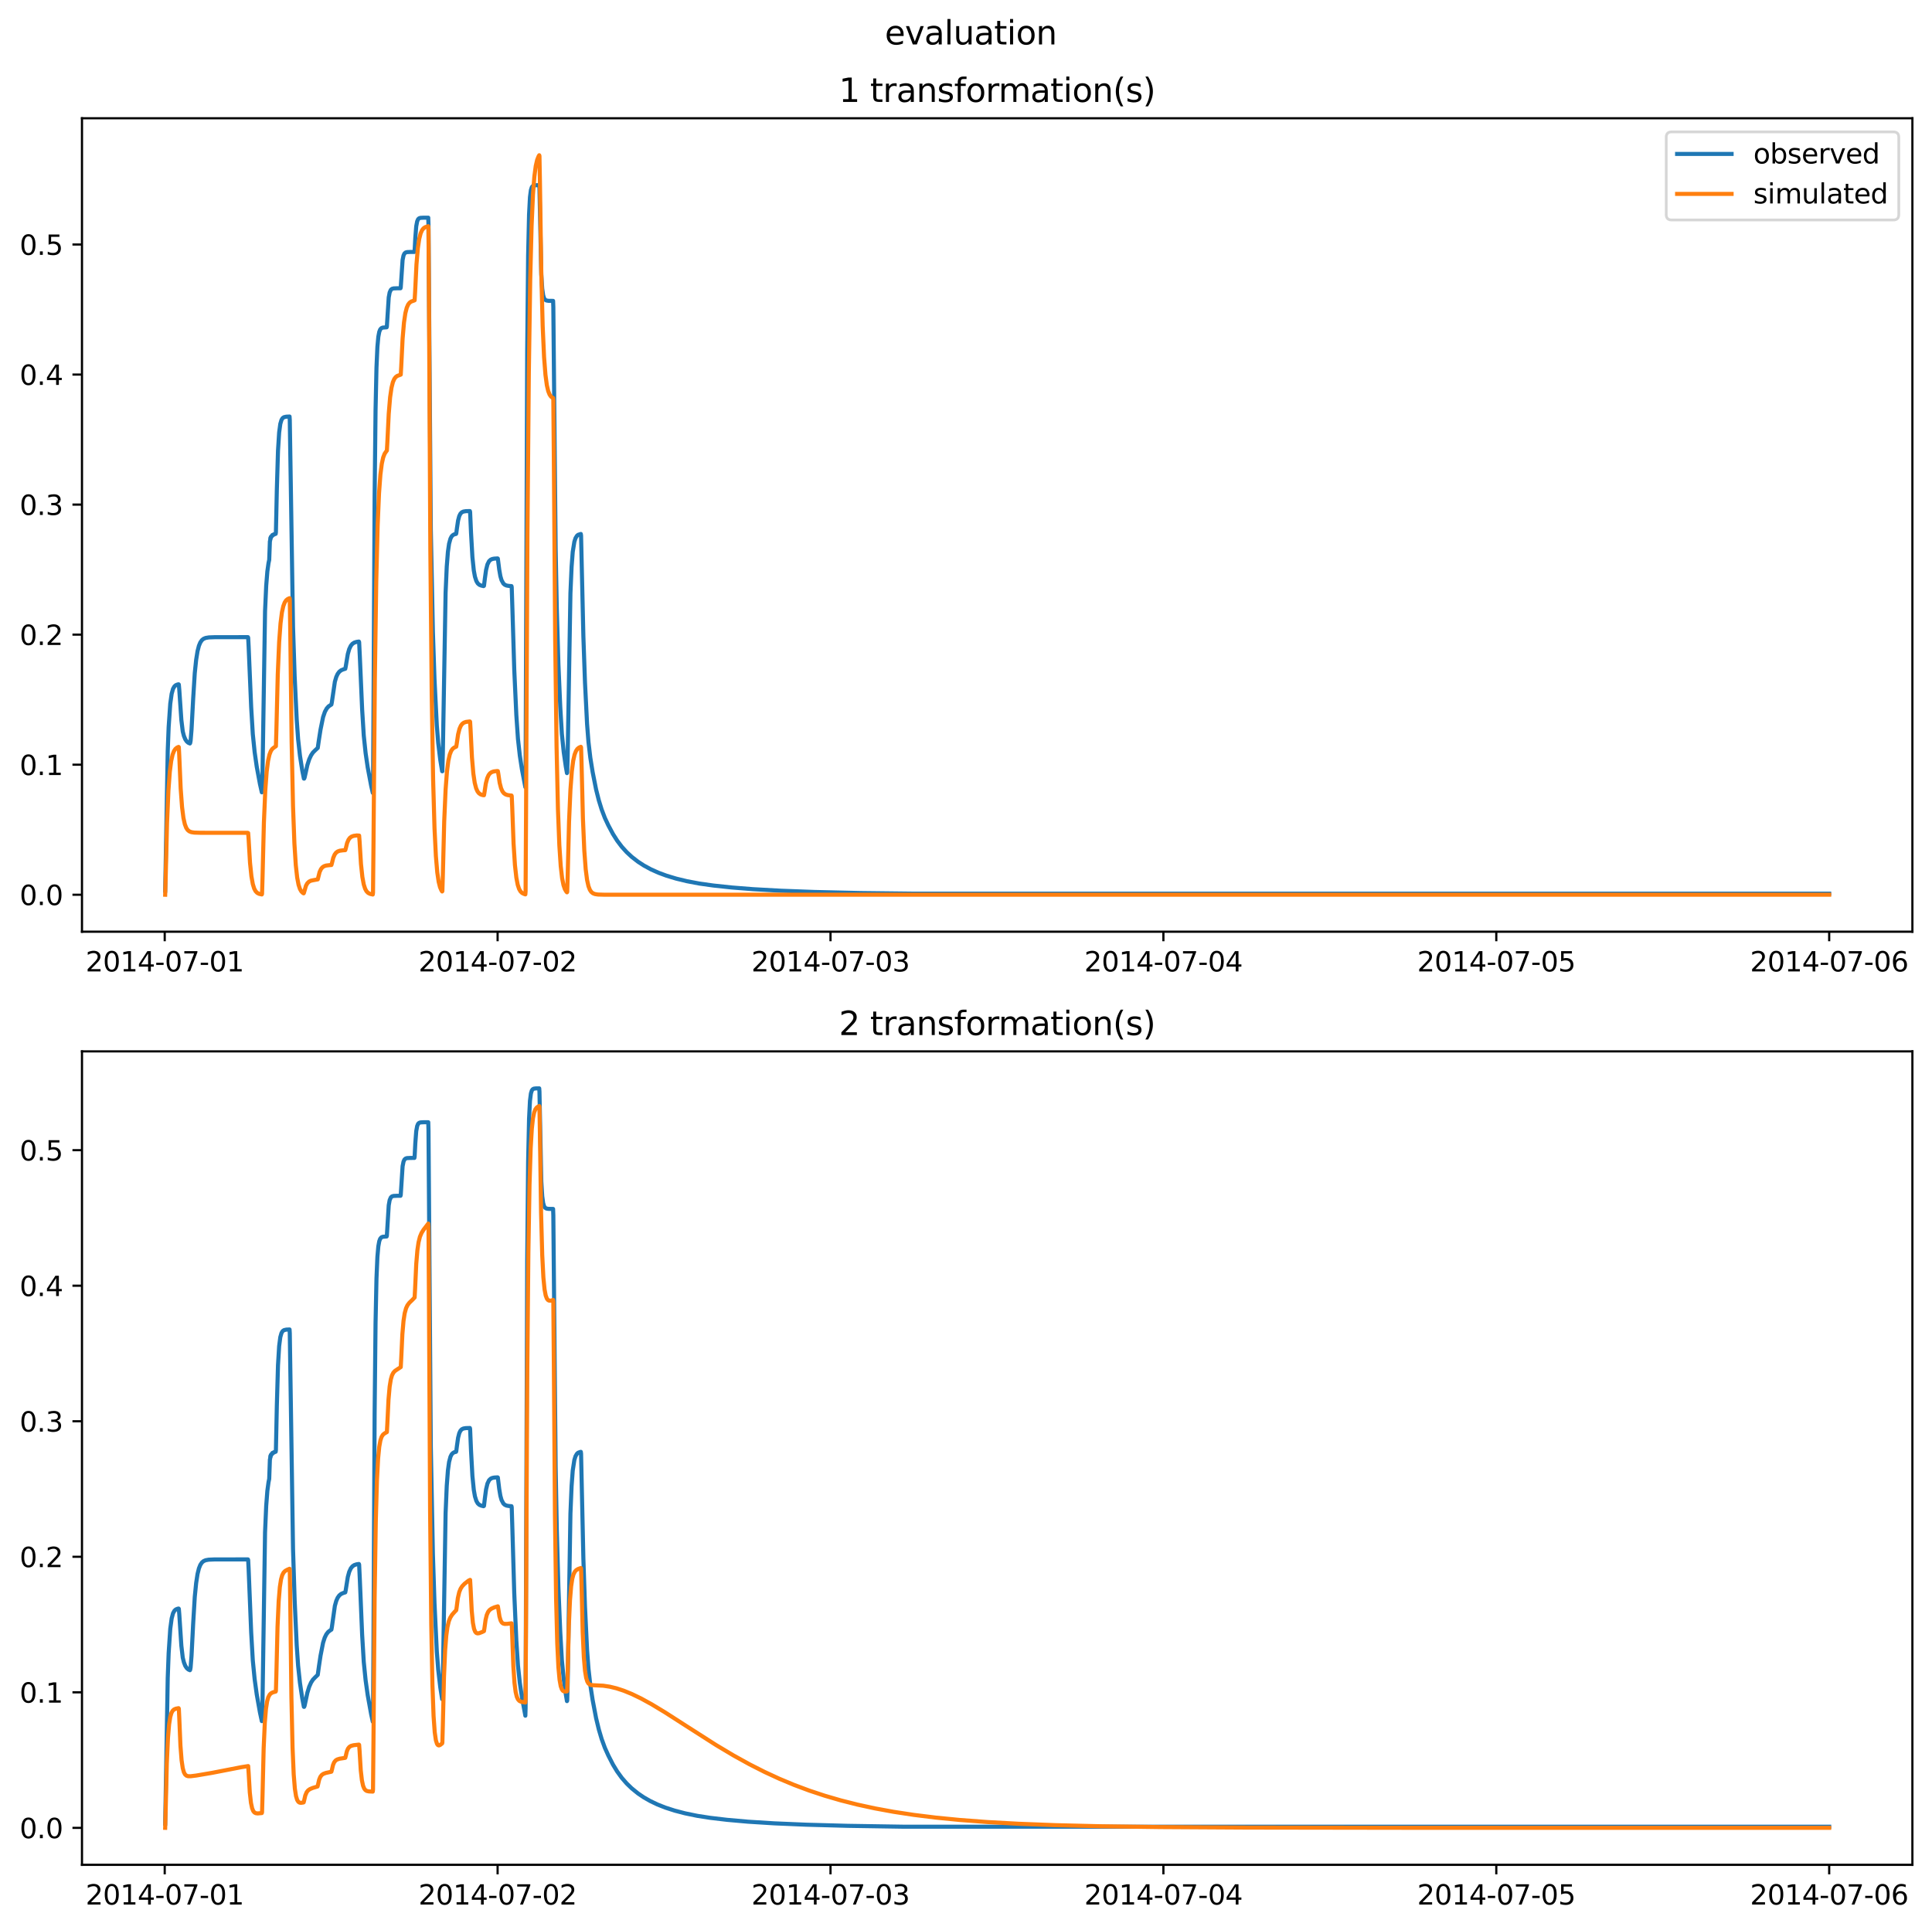 <?xml version="1.0" encoding="utf-8" standalone="no"?>
<!DOCTYPE svg PUBLIC "-//W3C//DTD SVG 1.1//EN"
  "http://www.w3.org/Graphics/SVG/1.1/DTD/svg11.dtd">
<svg xmlns:xlink="http://www.w3.org/1999/xlink" width="709.427pt" height="708.798pt" viewBox="0 0 709.427 708.798" xmlns="http://www.w3.org/2000/svg" version="1.1">
 <defs>
  <style type="text/css">*{stroke-linejoin: round; stroke-linecap: butt}</style>
 </defs>
 <g id="figure_1">
  <g id="patch_1">
   <path d="M 0 708.798 
L 709.427 708.798 
L 709.427 0 
L 0 0 
z
" style="fill: #ffffff"/>
  </g>
  <g id="axes_1">
   <g id="patch_2">
    <path d="M 30.103 342.2 
L 702.227 342.2 
L 702.227 43.44 
L 30.103 43.44 
z
" style="fill: #ffffff"/>
   </g>
   <g id="matplotlib.axis_1">
    <g id="xtick_1">
     <g id="line2d_1">
      <defs>
       <path id="m96ba776823" d="M 0 0 
L 0 3.5 
" style="stroke: #000000; stroke-width: 0.8"/>
      </defs>
      <g>
       <use xlink:href="#m96ba776823" x="60.484" y="342.2" style="stroke: #000000; stroke-width: 0.8"/>
      </g>
     </g>
     <g id="text_1">
      <!-- 2014-07-01 -->
      <g transform="translate(31.427 356.798) scale(0.1 -0.1)">
       <defs>
        <path id="DejaVuSans-32" d="M 1228 531 
L 3431 531 
L 3431 0 
L 469 0 
L 469 531 
Q 828 903 1448 1529 
Q 2069 2156 2228 2338 
Q 2531 2678 2651 2914 
Q 2772 3150 2772 3378 
Q 2772 3750 2511 3984 
Q 2250 4219 1831 4219 
Q 1534 4219 1204 4116 
Q 875 4013 500 3803 
L 500 4441 
Q 881 4594 1212 4672 
Q 1544 4750 1819 4750 
Q 2544 4750 2975 4387 
Q 3406 4025 3406 3419 
Q 3406 3131 3298 2873 
Q 3191 2616 2906 2266 
Q 2828 2175 2409 1742 
Q 1991 1309 1228 531 
z
" transform="scale(0.016)"/>
        <path id="DejaVuSans-30" d="M 2034 4250 
Q 1547 4250 1301 3770 
Q 1056 3291 1056 2328 
Q 1056 1369 1301 889 
Q 1547 409 2034 409 
Q 2525 409 2770 889 
Q 3016 1369 3016 2328 
Q 3016 3291 2770 3770 
Q 2525 4250 2034 4250 
z
M 2034 4750 
Q 2819 4750 3233 4129 
Q 3647 3509 3647 2328 
Q 3647 1150 3233 529 
Q 2819 -91 2034 -91 
Q 1250 -91 836 529 
Q 422 1150 422 2328 
Q 422 3509 836 4129 
Q 1250 4750 2034 4750 
z
" transform="scale(0.016)"/>
        <path id="DejaVuSans-31" d="M 794 531 
L 1825 531 
L 1825 4091 
L 703 3866 
L 703 4441 
L 1819 4666 
L 2450 4666 
L 2450 531 
L 3481 531 
L 3481 0 
L 794 0 
L 794 531 
z
" transform="scale(0.016)"/>
        <path id="DejaVuSans-34" d="M 2419 4116 
L 825 1625 
L 2419 1625 
L 2419 4116 
z
M 2253 4666 
L 3047 4666 
L 3047 1625 
L 3713 1625 
L 3713 1100 
L 3047 1100 
L 3047 0 
L 2419 0 
L 2419 1100 
L 313 1100 
L 313 1709 
L 2253 4666 
z
" transform="scale(0.016)"/>
        <path id="DejaVuSans-2d" d="M 313 2009 
L 1997 2009 
L 1997 1497 
L 313 1497 
L 313 2009 
z
" transform="scale(0.016)"/>
        <path id="DejaVuSans-37" d="M 525 4666 
L 3525 4666 
L 3525 4397 
L 1831 0 
L 1172 0 
L 2766 4134 
L 525 4134 
L 525 4666 
z
" transform="scale(0.016)"/>
       </defs>
       <use xlink:href="#DejaVuSans-32"/>
       <use xlink:href="#DejaVuSans-30" x="63.623"/>
       <use xlink:href="#DejaVuSans-31" x="127.246"/>
       <use xlink:href="#DejaVuSans-34" x="190.869"/>
       <use xlink:href="#DejaVuSans-2d" x="254.492"/>
       <use xlink:href="#DejaVuSans-30" x="290.576"/>
       <use xlink:href="#DejaVuSans-37" x="354.199"/>
       <use xlink:href="#DejaVuSans-2d" x="417.822"/>
       <use xlink:href="#DejaVuSans-30" x="453.906"/>
       <use xlink:href="#DejaVuSans-31" x="517.529"/>
      </g>
     </g>
    </g>
    <g id="xtick_2">
     <g id="line2d_2">
      <g>
       <use xlink:href="#m96ba776823" x="182.723" y="342.2" style="stroke: #000000; stroke-width: 0.8"/>
      </g>
     </g>
     <g id="text_2">
      <!-- 2014-07-02 -->
      <g transform="translate(153.665 356.798) scale(0.1 -0.1)">
       <use xlink:href="#DejaVuSans-32"/>
       <use xlink:href="#DejaVuSans-30" x="63.623"/>
       <use xlink:href="#DejaVuSans-31" x="127.246"/>
       <use xlink:href="#DejaVuSans-34" x="190.869"/>
       <use xlink:href="#DejaVuSans-2d" x="254.492"/>
       <use xlink:href="#DejaVuSans-30" x="290.576"/>
       <use xlink:href="#DejaVuSans-37" x="354.199"/>
       <use xlink:href="#DejaVuSans-2d" x="417.822"/>
       <use xlink:href="#DejaVuSans-30" x="453.906"/>
       <use xlink:href="#DejaVuSans-32" x="517.529"/>
      </g>
     </g>
    </g>
    <g id="xtick_3">
     <g id="line2d_3">
      <g>
       <use xlink:href="#m96ba776823" x="304.961" y="342.2" style="stroke: #000000; stroke-width: 0.8"/>
      </g>
     </g>
     <g id="text_3">
      <!-- 2014-07-03 -->
      <g transform="translate(275.903 356.798) scale(0.1 -0.1)">
       <defs>
        <path id="DejaVuSans-33" d="M 2597 2516 
Q 3050 2419 3304 2112 
Q 3559 1806 3559 1356 
Q 3559 666 3084 287 
Q 2609 -91 1734 -91 
Q 1441 -91 1130 -33 
Q 819 25 488 141 
L 488 750 
Q 750 597 1062 519 
Q 1375 441 1716 441 
Q 2309 441 2620 675 
Q 2931 909 2931 1356 
Q 2931 1769 2642 2001 
Q 2353 2234 1838 2234 
L 1294 2234 
L 1294 2753 
L 1863 2753 
Q 2328 2753 2575 2939 
Q 2822 3125 2822 3475 
Q 2822 3834 2567 4026 
Q 2313 4219 1838 4219 
Q 1578 4219 1281 4162 
Q 984 4106 628 3988 
L 628 4550 
Q 988 4650 1302 4700 
Q 1616 4750 1894 4750 
Q 2613 4750 3031 4423 
Q 3450 4097 3450 3541 
Q 3450 3153 3228 2886 
Q 3006 2619 2597 2516 
z
" transform="scale(0.016)"/>
       </defs>
       <use xlink:href="#DejaVuSans-32"/>
       <use xlink:href="#DejaVuSans-30" x="63.623"/>
       <use xlink:href="#DejaVuSans-31" x="127.246"/>
       <use xlink:href="#DejaVuSans-34" x="190.869"/>
       <use xlink:href="#DejaVuSans-2d" x="254.492"/>
       <use xlink:href="#DejaVuSans-30" x="290.576"/>
       <use xlink:href="#DejaVuSans-37" x="354.199"/>
       <use xlink:href="#DejaVuSans-2d" x="417.822"/>
       <use xlink:href="#DejaVuSans-30" x="453.906"/>
       <use xlink:href="#DejaVuSans-33" x="517.529"/>
      </g>
     </g>
    </g>
    <g id="xtick_4">
     <g id="line2d_4">
      <g>
       <use xlink:href="#m96ba776823" x="427.199" y="342.2" style="stroke: #000000; stroke-width: 0.8"/>
      </g>
     </g>
     <g id="text_4">
      <!-- 2014-07-04 -->
      <g transform="translate(398.141 356.798) scale(0.1 -0.1)">
       <use xlink:href="#DejaVuSans-32"/>
       <use xlink:href="#DejaVuSans-30" x="63.623"/>
       <use xlink:href="#DejaVuSans-31" x="127.246"/>
       <use xlink:href="#DejaVuSans-34" x="190.869"/>
       <use xlink:href="#DejaVuSans-2d" x="254.492"/>
       <use xlink:href="#DejaVuSans-30" x="290.576"/>
       <use xlink:href="#DejaVuSans-37" x="354.199"/>
       <use xlink:href="#DejaVuSans-2d" x="417.822"/>
       <use xlink:href="#DejaVuSans-30" x="453.906"/>
       <use xlink:href="#DejaVuSans-34" x="517.529"/>
      </g>
     </g>
    </g>
    <g id="xtick_5">
     <g id="line2d_5">
      <g>
       <use xlink:href="#m96ba776823" x="549.437" y="342.2" style="stroke: #000000; stroke-width: 0.8"/>
      </g>
     </g>
     <g id="text_5">
      <!-- 2014-07-05 -->
      <g transform="translate(520.38 356.798) scale(0.1 -0.1)">
       <defs>
        <path id="DejaVuSans-35" d="M 691 4666 
L 3169 4666 
L 3169 4134 
L 1269 4134 
L 1269 2991 
Q 1406 3038 1543 3061 
Q 1681 3084 1819 3084 
Q 2600 3084 3056 2656 
Q 3513 2228 3513 1497 
Q 3513 744 3044 326 
Q 2575 -91 1722 -91 
Q 1428 -91 1123 -41 
Q 819 9 494 109 
L 494 744 
Q 775 591 1075 516 
Q 1375 441 1709 441 
Q 2250 441 2565 725 
Q 2881 1009 2881 1497 
Q 2881 1984 2565 2268 
Q 2250 2553 1709 2553 
Q 1456 2553 1204 2497 
Q 953 2441 691 2322 
L 691 4666 
z
" transform="scale(0.016)"/>
       </defs>
       <use xlink:href="#DejaVuSans-32"/>
       <use xlink:href="#DejaVuSans-30" x="63.623"/>
       <use xlink:href="#DejaVuSans-31" x="127.246"/>
       <use xlink:href="#DejaVuSans-34" x="190.869"/>
       <use xlink:href="#DejaVuSans-2d" x="254.492"/>
       <use xlink:href="#DejaVuSans-30" x="290.576"/>
       <use xlink:href="#DejaVuSans-37" x="354.199"/>
       <use xlink:href="#DejaVuSans-2d" x="417.822"/>
       <use xlink:href="#DejaVuSans-30" x="453.906"/>
       <use xlink:href="#DejaVuSans-35" x="517.529"/>
      </g>
     </g>
    </g>
    <g id="xtick_6">
     <g id="line2d_6">
      <g>
       <use xlink:href="#m96ba776823" x="671.676" y="342.2" style="stroke: #000000; stroke-width: 0.8"/>
      </g>
     </g>
     <g id="text_6">
      <!-- 2014-07-06 -->
      <g transform="translate(642.618 356.798) scale(0.1 -0.1)">
       <defs>
        <path id="DejaVuSans-36" d="M 2113 2584 
Q 1688 2584 1439 2293 
Q 1191 2003 1191 1497 
Q 1191 994 1439 701 
Q 1688 409 2113 409 
Q 2538 409 2786 701 
Q 3034 994 3034 1497 
Q 3034 2003 2786 2293 
Q 2538 2584 2113 2584 
z
M 3366 4563 
L 3366 3988 
Q 3128 4100 2886 4159 
Q 2644 4219 2406 4219 
Q 1781 4219 1451 3797 
Q 1122 3375 1075 2522 
Q 1259 2794 1537 2939 
Q 1816 3084 2150 3084 
Q 2853 3084 3261 2657 
Q 3669 2231 3669 1497 
Q 3669 778 3244 343 
Q 2819 -91 2113 -91 
Q 1303 -91 875 529 
Q 447 1150 447 2328 
Q 447 3434 972 4092 
Q 1497 4750 2381 4750 
Q 2619 4750 2861 4703 
Q 3103 4656 3366 4563 
z
" transform="scale(0.016)"/>
       </defs>
       <use xlink:href="#DejaVuSans-32"/>
       <use xlink:href="#DejaVuSans-30" x="63.623"/>
       <use xlink:href="#DejaVuSans-31" x="127.246"/>
       <use xlink:href="#DejaVuSans-34" x="190.869"/>
       <use xlink:href="#DejaVuSans-2d" x="254.492"/>
       <use xlink:href="#DejaVuSans-30" x="290.576"/>
       <use xlink:href="#DejaVuSans-37" x="354.199"/>
       <use xlink:href="#DejaVuSans-2d" x="417.822"/>
       <use xlink:href="#DejaVuSans-30" x="453.906"/>
       <use xlink:href="#DejaVuSans-36" x="517.529"/>
      </g>
     </g>
    </g>
   </g>
   <g id="matplotlib.axis_2">
    <g id="ytick_1">
     <g id="line2d_7">
      <defs>
       <path id="m85ba652728" d="M 0 0 
L -3.5 0 
" style="stroke: #000000; stroke-width: 0.8"/>
      </defs>
      <g>
       <use xlink:href="#m85ba652728" x="30.103" y="328.62" style="stroke: #000000; stroke-width: 0.8"/>
      </g>
     </g>
     <g id="text_7">
      <!-- 0.0 -->
      <g transform="translate(7.2 332.419) scale(0.1 -0.1)">
       <defs>
        <path id="DejaVuSans-2e" d="M 684 794 
L 1344 794 
L 1344 0 
L 684 0 
L 684 794 
z
" transform="scale(0.016)"/>
       </defs>
       <use xlink:href="#DejaVuSans-30"/>
       <use xlink:href="#DejaVuSans-2e" x="63.623"/>
       <use xlink:href="#DejaVuSans-30" x="95.41"/>
      </g>
     </g>
    </g>
    <g id="ytick_2">
     <g id="line2d_8">
      <g>
       <use xlink:href="#m85ba652728" x="30.103" y="280.856" style="stroke: #000000; stroke-width: 0.8"/>
      </g>
     </g>
     <g id="text_8">
      <!-- 0.1 -->
      <g transform="translate(7.2 284.656) scale(0.1 -0.1)">
       <use xlink:href="#DejaVuSans-30"/>
       <use xlink:href="#DejaVuSans-2e" x="63.623"/>
       <use xlink:href="#DejaVuSans-31" x="95.41"/>
      </g>
     </g>
    </g>
    <g id="ytick_3">
     <g id="line2d_9">
      <g>
       <use xlink:href="#m85ba652728" x="30.103" y="233.093" style="stroke: #000000; stroke-width: 0.8"/>
      </g>
     </g>
     <g id="text_9">
      <!-- 0.2 -->
      <g transform="translate(7.2 236.892) scale(0.1 -0.1)">
       <use xlink:href="#DejaVuSans-30"/>
       <use xlink:href="#DejaVuSans-2e" x="63.623"/>
       <use xlink:href="#DejaVuSans-32" x="95.41"/>
      </g>
     </g>
    </g>
    <g id="ytick_4">
     <g id="line2d_10">
      <g>
       <use xlink:href="#m85ba652728" x="30.103" y="185.329" style="stroke: #000000; stroke-width: 0.8"/>
      </g>
     </g>
     <g id="text_10">
      <!-- 0.3 -->
      <g transform="translate(7.2 189.129) scale(0.1 -0.1)">
       <use xlink:href="#DejaVuSans-30"/>
       <use xlink:href="#DejaVuSans-2e" x="63.623"/>
       <use xlink:href="#DejaVuSans-33" x="95.41"/>
      </g>
     </g>
    </g>
    <g id="ytick_5">
     <g id="line2d_11">
      <g>
       <use xlink:href="#m85ba652728" x="30.103" y="137.566" style="stroke: #000000; stroke-width: 0.8"/>
      </g>
     </g>
     <g id="text_11">
      <!-- 0.4 -->
      <g transform="translate(7.2 141.365) scale(0.1 -0.1)">
       <use xlink:href="#DejaVuSans-30"/>
       <use xlink:href="#DejaVuSans-2e" x="63.623"/>
       <use xlink:href="#DejaVuSans-34" x="95.41"/>
      </g>
     </g>
    </g>
    <g id="ytick_6">
     <g id="line2d_12">
      <g>
       <use xlink:href="#m85ba652728" x="30.103" y="89.802" style="stroke: #000000; stroke-width: 0.8"/>
      </g>
     </g>
     <g id="text_12">
      <!-- 0.5 -->
      <g transform="translate(7.2 93.601) scale(0.1 -0.1)">
       <use xlink:href="#DejaVuSans-30"/>
       <use xlink:href="#DejaVuSans-2e" x="63.623"/>
       <use xlink:href="#DejaVuSans-35" x="95.41"/>
      </g>
     </g>
    </g>
   </g>
   <g id="line2d_13">
    <path d="M 60.654 327.128 
L 61.079 303.969 
L 61.588 275.83 
L 61.928 267.06 
L 62.522 258.461 
L 63.031 254.829 
L 63.54 253.001 
L 64.05 252.109 
L 64.559 251.663 
L 65.153 251.42 
L 65.578 251.334 
L 65.663 251.425 
L 65.832 253.316 
L 66.596 264.446 
L 67.106 268.644 
L 67.53 270.292 
L 68.039 271.536 
L 68.549 272.291 
L 69.143 272.802 
L 69.737 273.066 
L 69.822 272.953 
L 69.992 272.082 
L 70.331 267.977 
L 70.926 256.703 
L 71.52 247.217 
L 72.029 242.323 
L 72.538 239.153 
L 73.048 237.173 
L 73.557 235.957 
L 74.151 235.106 
L 74.746 234.628 
L 75.51 234.308 
L 76.698 234.108 
L 78.905 234.027 
L 91.044 234.017 
L 91.129 234.245 
L 91.299 237.522 
L 92.232 259.729 
L 92.827 269.616 
L 93.506 276.234 
L 94.27 281.569 
L 95.458 287.975 
L 96.137 291.008 
L 96.222 290.966 
L 96.392 284.187 
L 97.326 224.462 
L 97.75 215.114 
L 98.175 209.852 
L 98.599 206.815 
L 98.854 205.633 
L 99.108 198.735 
L 99.193 198.592 
L 99.278 197.597 
L 99.363 197.916 
L 99.448 197.188 
L 99.533 197.416 
L 99.703 196.907 
L 99.787 196.991 
L 99.872 196.709 
L 99.957 196.836 
L 100.042 196.486 
L 100.127 196.655 
L 100.297 196.383 
L 100.551 196.38 
L 100.636 196.207 
L 100.721 196.287 
L 100.891 196.191 
L 101.231 196.076 
L 101.315 195.461 
L 101.655 179.84 
L 102.079 165.602 
L 102.504 158.846 
L 102.928 155.699 
L 103.353 154.258 
L 103.777 153.57 
L 104.286 153.222 
L 105.135 153.04 
L 106.324 152.986 
L 106.409 154.317 
L 107.597 230.255 
L 108.191 248.372 
L 108.955 264.291 
L 109.465 271.463 
L 110.144 277.548 
L 110.993 283.013 
L 111.587 285.965 
L 111.672 285.984 
L 111.841 285.626 
L 112.266 283.742 
L 112.86 281.026 
L 113.539 278.893 
L 114.218 277.428 
L 114.897 276.41 
L 115.661 275.638 
L 116.68 274.694 
L 117.105 271.745 
L 117.699 267.95 
L 118.632 263.392 
L 119.312 261.405 
L 119.991 260.181 
L 120.67 259.429 
L 121.434 258.929 
L 121.688 258.76 
L 121.858 257.902 
L 122.962 250.399 
L 123.471 248.648 
L 123.98 247.539 
L 124.575 246.731 
L 125.254 246.193 
L 126.018 245.866 
L 126.782 245.637 
L 126.951 244.825 
L 127.715 240.217 
L 128.225 238.411 
L 128.819 237.171 
L 129.413 236.462 
L 130.092 236.019 
L 130.941 235.751 
L 131.79 235.633 
L 131.875 235.853 
L 132.13 241.095 
L 132.978 260.57 
L 133.573 270.136 
L 134.252 276.61 
L 135.016 281.834 
L 136.289 288.588 
L 136.883 291.206 
L 136.968 289.993 
L 137.138 264.459 
L 137.562 182.419 
L 137.902 150.63 
L 138.242 135.021 
L 138.581 127.437 
L 138.921 123.697 
L 139.26 121.9 
L 139.6 121.024 
L 140.024 120.537 
L 140.534 120.322 
L 141.977 120.216 
L 142.061 119.867 
L 142.741 109.234 
L 143.08 107.417 
L 143.505 106.459 
L 143.929 106.093 
L 144.523 105.927 
L 145.966 105.871 
L 147.07 105.869 
L 147.155 105.539 
L 147.834 95.472 
L 148.173 93.834 
L 148.513 93.108 
L 148.937 92.743 
L 149.447 92.595 
L 150.635 92.537 
L 152.163 92.534 
L 152.248 92.115 
L 152.503 87.347 
L 152.842 83.096 
L 153.182 81.316 
L 153.521 80.525 
L 153.861 80.199 
L 154.37 80.019 
L 155.474 79.957 
L 157.256 79.953 
L 157.341 82.762 
L 158.19 194.247 
L 158.954 231.947 
L 159.548 249.498 
L 160.397 266.475 
L 160.907 272.811 
L 161.671 279.102 
L 162.35 283.258 
L 162.435 283.277 
L 162.604 276.812 
L 163.623 217.691 
L 164.047 208.094 
L 164.472 202.708 
L 164.896 199.703 
L 165.406 197.848 
L 165.83 197.026 
L 166.254 196.577 
L 166.764 196.267 
L 167.443 196.112 
L 167.528 195.988 
L 167.782 194.057 
L 168.207 191.168 
L 168.631 189.561 
L 169.056 188.694 
L 169.565 188.165 
L 170.159 187.889 
L 171.093 187.741 
L 172.536 187.709 
L 172.621 188.006 
L 172.961 195.703 
L 173.47 204.652 
L 173.979 209.52 
L 174.404 211.815 
L 174.913 213.394 
L 175.422 214.263 
L 176.017 214.78 
L 176.696 215.064 
L 177.545 215.27 
L 177.714 215.165 
L 178.054 212.406 
L 178.478 209.362 
L 178.988 207.307 
L 179.582 206.121 
L 180.176 205.571 
L 180.77 205.312 
L 181.449 205.176 
L 182.723 205.1 
L 182.808 205.169 
L 183.317 209.207 
L 183.741 211.622 
L 184.166 213.092 
L 184.845 214.33 
L 185.1 214.538 
L 185.354 214.778 
L 185.609 214.871 
L 185.864 215.014 
L 186.288 215.108 
L 186.882 215.203 
L 187.816 215.27 
L 187.901 215.67 
L 188.155 223.595 
L 188.835 245.957 
L 189.599 262.634 
L 190.193 271.367 
L 190.872 277.472 
L 191.636 282.47 
L 192.909 289.098 
L 192.994 286.384 
L 193.164 240.474 
L 193.588 129.083 
L 193.928 93.835 
L 194.267 78.834 
L 194.607 72.394 
L 194.947 69.82 
L 195.286 68.757 
L 195.626 68.322 
L 196.05 68.115 
L 196.899 68.027 
L 198.002 68.017 
L 198.087 69.172 
L 198.766 100.867 
L 199.106 106.056 
L 199.446 108.445 
L 199.785 109.547 
L 200.125 110.053 
L 200.634 110.364 
L 201.398 110.484 
L 203.096 110.509 
L 203.181 112.789 
L 204.029 201.307 
L 204.454 223.529 
L 205.048 243.994 
L 205.727 259.643 
L 206.321 269.565 
L 207.001 276.223 
L 207.765 281.557 
L 208.189 283.955 
L 208.274 283.796 
L 208.444 277.519 
L 209.462 217.88 
L 209.887 208.183 
L 210.311 202.686 
L 210.905 198.965 
L 211.33 197.648 
L 211.839 196.819 
L 212.264 196.442 
L 213.282 196.115 
L 213.367 196.739 
L 213.622 208.037 
L 214.216 233.799 
L 214.81 250.717 
L 215.574 265.946 
L 216.084 272.496 
L 216.763 278.279 
L 217.612 283.557 
L 218.885 289.968 
L 219.903 294.009 
L 220.922 297.303 
L 222.111 300.424 
L 223.384 303.138 
L 225.082 306.32 
L 226.61 308.734 
L 228.307 310.984 
L 230.09 312.958 
L 231.958 314.694 
L 234.249 316.476 
L 236.457 317.91 
L 239.003 319.292 
L 241.804 320.547 
L 244.776 321.644 
L 248.341 322.715 
L 252.246 323.655 
L 256.83 324.521 
L 261.923 325.237 
L 268.629 325.955 
L 276.524 326.581 
L 286.625 327.143 
L 299.019 327.604 
L 316.166 327.999 
L 334.757 328.214 
L 521.509 328.214 
L 617.008 328.215 
L 653.595 328.215 
L 671.676 328.214 
L 671.676 328.214 
" clip-path="url(#p5687fb7b29)" style="fill: none; stroke: #1f77b4; stroke-width: 1.5; stroke-linecap: square"/>
   </g>
   <g id="line2d_14">
    <path d="M 60.654 328.62 
L 60.824 322.918 
L 61.333 302.277 
L 61.843 290.37 
L 62.352 283.483 
L 62.861 279.5 
L 63.371 277.196 
L 63.88 275.863 
L 64.389 275.093 
L 64.983 274.594 
L 65.578 274.324 
L 65.663 274.43 
L 65.832 277.676 
L 66.342 289.584 
L 66.851 296.453 
L 67.36 300.426 
L 67.87 302.724 
L 68.379 304.053 
L 68.888 304.822 
L 69.483 305.32 
L 70.247 305.632 
L 71.35 305.802 
L 73.642 305.87 
L 90.959 305.878 
L 91.129 305.966 
L 91.299 308.317 
L 91.808 316.89 
L 92.317 321.835 
L 92.827 324.696 
L 93.336 326.35 
L 93.845 327.307 
L 94.439 327.927 
L 95.119 328.286 
L 96.137 328.519 
L 96.222 328.302 
L 96.392 322.678 
L 96.901 302.139 
L 97.411 290.29 
L 97.92 283.437 
L 98.429 279.473 
L 98.939 277.18 
L 99.448 275.854 
L 99.957 275.088 
L 100.551 274.591 
L 101.315 274.064 
L 101.485 268.382 
L 101.994 247.721 
L 102.504 235.802 
L 103.013 228.908 
L 103.522 224.921 
L 104.032 222.615 
L 104.541 221.281 
L 105.05 220.509 
L 105.645 220.01 
L 106.324 219.7 
L 106.409 220.128 
L 106.578 231.369 
L 107.088 272.433 
L 107.597 296.122 
L 108.106 309.824 
L 108.616 317.749 
L 109.125 322.332 
L 109.634 324.983 
L 110.144 326.517 
L 110.653 327.403 
L 111.247 327.978 
L 111.502 328.11 
L 111.587 327.974 
L 112.351 325.311 
L 112.86 324.405 
L 113.454 323.818 
L 114.133 323.478 
L 115.067 323.277 
L 116.68 322.982 
L 117.359 320.283 
L 117.868 319.195 
L 118.378 318.566 
L 118.972 318.159 
L 119.736 317.903 
L 121.009 317.754 
L 121.688 317.706 
L 121.858 317.138 
L 122.368 315.072 
L 122.877 313.88 
L 123.386 313.19 
L 123.98 312.744 
L 124.744 312.464 
L 125.933 312.306 
L 126.782 312.248 
L 126.951 311.679 
L 127.461 309.613 
L 127.97 308.421 
L 128.479 307.732 
L 129.074 307.285 
L 129.838 307.006 
L 131.026 306.847 
L 131.875 306.897 
L 132.045 309.149 
L 132.554 317.371 
L 133.063 322.114 
L 133.573 324.857 
L 134.082 326.443 
L 134.591 327.361 
L 135.186 327.955 
L 135.865 328.3 
L 136.883 328.544 
L 136.968 327.876 
L 137.138 310.969 
L 137.647 249.278 
L 138.157 213.688 
L 138.666 193.104 
L 139.175 181.198 
L 139.685 174.312 
L 140.194 170.33 
L 140.703 168.026 
L 141.213 166.694 
L 141.722 165.923 
L 142.061 165.492 
L 142.231 162.549 
L 142.741 152.004 
L 143.25 145.92 
L 143.759 142.401 
L 144.269 140.366 
L 144.778 139.189 
L 145.287 138.508 
L 145.881 138.067 
L 146.645 137.791 
L 147.155 137.592 
L 147.325 134.75 
L 147.834 124.419 
L 148.343 118.458 
L 148.852 115.011 
L 149.362 113.017 
L 149.871 111.864 
L 150.38 111.197 
L 150.975 110.765 
L 151.739 110.494 
L 152.248 110.297 
L 152.418 107.456 
L 152.927 97.125 
L 153.436 91.165 
L 153.946 87.718 
L 154.455 85.724 
L 154.964 84.571 
L 155.474 83.904 
L 156.068 83.473 
L 156.832 83.202 
L 157.256 83.078 
L 157.341 84.082 
L 157.511 109.447 
L 158.02 201.991 
L 158.53 255.381 
L 159.039 286.26 
L 159.548 304.12 
L 160.058 314.45 
L 160.567 320.424 
L 161.076 323.88 
L 161.586 325.878 
L 162.095 327.034 
L 162.35 327.424 
L 162.435 327.304 
L 162.604 321.846 
L 163.114 301.658 
L 163.623 290.012 
L 164.132 283.276 
L 164.642 279.38 
L 165.151 277.127 
L 165.66 275.823 
L 166.17 275.069 
L 166.764 274.581 
L 167.528 274.24 
L 167.698 273.259 
L 168.207 269.746 
L 168.716 267.719 
L 169.226 266.546 
L 169.735 265.868 
L 170.329 265.429 
L 171.093 265.154 
L 172.281 264.998 
L 172.536 264.979 
L 172.621 265.088 
L 172.791 267.901 
L 173.3 278.174 
L 173.809 284.1 
L 174.319 287.528 
L 174.828 289.511 
L 175.337 290.657 
L 175.847 291.321 
L 176.441 291.75 
L 177.205 292.019 
L 177.714 292.072 
L 177.884 291.152 
L 178.393 287.766 
L 178.903 285.813 
L 179.412 284.683 
L 179.921 284.029 
L 180.516 283.606 
L 181.28 283.341 
L 182.468 283.191 
L 182.808 283.209 
L 182.977 284.143 
L 183.487 287.558 
L 183.996 289.528 
L 184.505 290.667 
L 185.015 291.326 
L 185.609 291.753 
L 186.373 292.02 
L 187.561 292.172 
L 187.816 292.179 
L 187.901 292.333 
L 188.071 296.101 
L 188.58 309.832 
L 189.089 317.753 
L 189.599 322.335 
L 190.108 324.985 
L 190.617 326.518 
L 191.127 327.404 
L 191.721 327.978 
L 192.4 328.311 
L 192.909 328.492 
L 192.994 327.379 
L 193.164 299.201 
L 193.673 196.383 
L 194.183 137.067 
L 194.692 102.76 
L 195.201 82.917 
L 195.71 71.441 
L 196.22 64.803 
L 196.729 60.964 
L 197.238 58.743 
L 197.748 57.459 
L 198.002 57.02 
L 198.087 57.279 
L 198.257 66.477 
L 198.766 100.339 
L 199.276 119.874 
L 199.785 131.172 
L 200.294 137.707 
L 200.804 141.487 
L 201.313 143.673 
L 201.822 144.937 
L 202.332 145.668 
L 202.926 146.139 
L 203.096 146.196 
L 203.181 146.987 
L 203.35 165.858 
L 203.86 234.583 
L 204.369 274.231 
L 204.878 297.163 
L 205.388 310.426 
L 205.897 318.097 
L 206.406 322.534 
L 206.916 325.1 
L 207.425 326.584 
L 207.934 327.442 
L 208.189 327.735 
L 208.274 327.587 
L 208.444 322.082 
L 208.953 301.794 
L 209.462 290.091 
L 209.972 283.321 
L 210.481 279.406 
L 210.99 277.142 
L 211.5 275.832 
L 212.009 275.075 
L 212.603 274.584 
L 213.282 274.29 
L 213.367 274.492 
L 213.537 280.093 
L 214.046 300.583 
L 214.556 312.404 
L 215.065 319.241 
L 215.574 323.195 
L 216.084 325.483 
L 216.593 326.805 
L 217.102 327.57 
L 217.696 328.066 
L 218.46 328.376 
L 219.564 328.546 
L 221.856 328.614 
L 239.852 328.62 
L 671.676 328.62 
L 671.676 328.62 
" clip-path="url(#p5687fb7b29)" style="fill: none; stroke: #ff7f0e; stroke-width: 1.5; stroke-linecap: square"/>
   </g>
   <g id="patch_3">
    <path d="M 30.103 342.2 
L 30.103 43.44 
" style="fill: none; stroke: #000000; stroke-width: 0.8; stroke-linejoin: miter; stroke-linecap: square"/>
   </g>
   <g id="patch_4">
    <path d="M 702.227 342.2 
L 702.227 43.44 
" style="fill: none; stroke: #000000; stroke-width: 0.8; stroke-linejoin: miter; stroke-linecap: square"/>
   </g>
   <g id="patch_5">
    <path d="M 30.103 342.2 
L 702.227 342.2 
" style="fill: none; stroke: #000000; stroke-width: 0.8; stroke-linejoin: miter; stroke-linecap: square"/>
   </g>
   <g id="patch_6">
    <path d="M 30.103 43.44 
L 702.227 43.44 
" style="fill: none; stroke: #000000; stroke-width: 0.8; stroke-linejoin: miter; stroke-linecap: square"/>
   </g>
   <g id="text_13">
    <!-- 1 transformation(s) -->
    <g transform="translate(308.05 37.44) scale(0.12 -0.12)">
     <defs>
      <path id="DejaVuSans-20" transform="scale(0.016)"/>
      <path id="DejaVuSans-74" d="M 1172 4494 
L 1172 3500 
L 2356 3500 
L 2356 3053 
L 1172 3053 
L 1172 1153 
Q 1172 725 1289 603 
Q 1406 481 1766 481 
L 2356 481 
L 2356 0 
L 1766 0 
Q 1100 0 847 248 
Q 594 497 594 1153 
L 594 3053 
L 172 3053 
L 172 3500 
L 594 3500 
L 594 4494 
L 1172 4494 
z
" transform="scale(0.016)"/>
      <path id="DejaVuSans-72" d="M 2631 2963 
Q 2534 3019 2420 3045 
Q 2306 3072 2169 3072 
Q 1681 3072 1420 2755 
Q 1159 2438 1159 1844 
L 1159 0 
L 581 0 
L 581 3500 
L 1159 3500 
L 1159 2956 
Q 1341 3275 1631 3429 
Q 1922 3584 2338 3584 
Q 2397 3584 2469 3576 
Q 2541 3569 2628 3553 
L 2631 2963 
z
" transform="scale(0.016)"/>
      <path id="DejaVuSans-61" d="M 2194 1759 
Q 1497 1759 1228 1600 
Q 959 1441 959 1056 
Q 959 750 1161 570 
Q 1363 391 1709 391 
Q 2188 391 2477 730 
Q 2766 1069 2766 1631 
L 2766 1759 
L 2194 1759 
z
M 3341 1997 
L 3341 0 
L 2766 0 
L 2766 531 
Q 2569 213 2275 61 
Q 1981 -91 1556 -91 
Q 1019 -91 701 211 
Q 384 513 384 1019 
Q 384 1609 779 1909 
Q 1175 2209 1959 2209 
L 2766 2209 
L 2766 2266 
Q 2766 2663 2505 2880 
Q 2244 3097 1772 3097 
Q 1472 3097 1187 3025 
Q 903 2953 641 2809 
L 641 3341 
Q 956 3463 1253 3523 
Q 1550 3584 1831 3584 
Q 2591 3584 2966 3190 
Q 3341 2797 3341 1997 
z
" transform="scale(0.016)"/>
      <path id="DejaVuSans-6e" d="M 3513 2113 
L 3513 0 
L 2938 0 
L 2938 2094 
Q 2938 2591 2744 2837 
Q 2550 3084 2163 3084 
Q 1697 3084 1428 2787 
Q 1159 2491 1159 1978 
L 1159 0 
L 581 0 
L 581 3500 
L 1159 3500 
L 1159 2956 
Q 1366 3272 1645 3428 
Q 1925 3584 2291 3584 
Q 2894 3584 3203 3211 
Q 3513 2838 3513 2113 
z
" transform="scale(0.016)"/>
      <path id="DejaVuSans-73" d="M 2834 3397 
L 2834 2853 
Q 2591 2978 2328 3040 
Q 2066 3103 1784 3103 
Q 1356 3103 1142 2972 
Q 928 2841 928 2578 
Q 928 2378 1081 2264 
Q 1234 2150 1697 2047 
L 1894 2003 
Q 2506 1872 2764 1633 
Q 3022 1394 3022 966 
Q 3022 478 2636 193 
Q 2250 -91 1575 -91 
Q 1294 -91 989 -36 
Q 684 19 347 128 
L 347 722 
Q 666 556 975 473 
Q 1284 391 1588 391 
Q 1994 391 2212 530 
Q 2431 669 2431 922 
Q 2431 1156 2273 1281 
Q 2116 1406 1581 1522 
L 1381 1569 
Q 847 1681 609 1914 
Q 372 2147 372 2553 
Q 372 3047 722 3315 
Q 1072 3584 1716 3584 
Q 2034 3584 2315 3537 
Q 2597 3491 2834 3397 
z
" transform="scale(0.016)"/>
      <path id="DejaVuSans-66" d="M 2375 4863 
L 2375 4384 
L 1825 4384 
Q 1516 4384 1395 4259 
Q 1275 4134 1275 3809 
L 1275 3500 
L 2222 3500 
L 2222 3053 
L 1275 3053 
L 1275 0 
L 697 0 
L 697 3053 
L 147 3053 
L 147 3500 
L 697 3500 
L 697 3744 
Q 697 4328 969 4595 
Q 1241 4863 1831 4863 
L 2375 4863 
z
" transform="scale(0.016)"/>
      <path id="DejaVuSans-6f" d="M 1959 3097 
Q 1497 3097 1228 2736 
Q 959 2375 959 1747 
Q 959 1119 1226 758 
Q 1494 397 1959 397 
Q 2419 397 2687 759 
Q 2956 1122 2956 1747 
Q 2956 2369 2687 2733 
Q 2419 3097 1959 3097 
z
M 1959 3584 
Q 2709 3584 3137 3096 
Q 3566 2609 3566 1747 
Q 3566 888 3137 398 
Q 2709 -91 1959 -91 
Q 1206 -91 779 398 
Q 353 888 353 1747 
Q 353 2609 779 3096 
Q 1206 3584 1959 3584 
z
" transform="scale(0.016)"/>
      <path id="DejaVuSans-6d" d="M 3328 2828 
Q 3544 3216 3844 3400 
Q 4144 3584 4550 3584 
Q 5097 3584 5394 3201 
Q 5691 2819 5691 2113 
L 5691 0 
L 5113 0 
L 5113 2094 
Q 5113 2597 4934 2840 
Q 4756 3084 4391 3084 
Q 3944 3084 3684 2787 
Q 3425 2491 3425 1978 
L 3425 0 
L 2847 0 
L 2847 2094 
Q 2847 2600 2669 2842 
Q 2491 3084 2119 3084 
Q 1678 3084 1418 2786 
Q 1159 2488 1159 1978 
L 1159 0 
L 581 0 
L 581 3500 
L 1159 3500 
L 1159 2956 
Q 1356 3278 1631 3431 
Q 1906 3584 2284 3584 
Q 2666 3584 2933 3390 
Q 3200 3197 3328 2828 
z
" transform="scale(0.016)"/>
      <path id="DejaVuSans-69" d="M 603 3500 
L 1178 3500 
L 1178 0 
L 603 0 
L 603 3500 
z
M 603 4863 
L 1178 4863 
L 1178 4134 
L 603 4134 
L 603 4863 
z
" transform="scale(0.016)"/>
      <path id="DejaVuSans-28" d="M 1984 4856 
Q 1566 4138 1362 3434 
Q 1159 2731 1159 2009 
Q 1159 1288 1364 580 
Q 1569 -128 1984 -844 
L 1484 -844 
Q 1016 -109 783 600 
Q 550 1309 550 2009 
Q 550 2706 781 3412 
Q 1013 4119 1484 4856 
L 1984 4856 
z
" transform="scale(0.016)"/>
      <path id="DejaVuSans-29" d="M 513 4856 
L 1013 4856 
Q 1481 4119 1714 3412 
Q 1947 2706 1947 2009 
Q 1947 1309 1714 600 
Q 1481 -109 1013 -844 
L 513 -844 
Q 928 -128 1133 580 
Q 1338 1288 1338 2009 
Q 1338 2731 1133 3434 
Q 928 4138 513 4856 
z
" transform="scale(0.016)"/>
     </defs>
     <use xlink:href="#DejaVuSans-31"/>
     <use xlink:href="#DejaVuSans-20" x="63.623"/>
     <use xlink:href="#DejaVuSans-74" x="95.41"/>
     <use xlink:href="#DejaVuSans-72" x="134.619"/>
     <use xlink:href="#DejaVuSans-61" x="175.732"/>
     <use xlink:href="#DejaVuSans-6e" x="237.012"/>
     <use xlink:href="#DejaVuSans-73" x="300.391"/>
     <use xlink:href="#DejaVuSans-66" x="352.49"/>
     <use xlink:href="#DejaVuSans-6f" x="387.695"/>
     <use xlink:href="#DejaVuSans-72" x="448.877"/>
     <use xlink:href="#DejaVuSans-6d" x="488.24"/>
     <use xlink:href="#DejaVuSans-61" x="585.652"/>
     <use xlink:href="#DejaVuSans-74" x="646.932"/>
     <use xlink:href="#DejaVuSans-69" x="686.141"/>
     <use xlink:href="#DejaVuSans-6f" x="713.924"/>
     <use xlink:href="#DejaVuSans-6e" x="775.105"/>
     <use xlink:href="#DejaVuSans-28" x="838.484"/>
     <use xlink:href="#DejaVuSans-73" x="877.498"/>
     <use xlink:href="#DejaVuSans-29" x="929.598"/>
    </g>
   </g>
   <g id="legend_1">
    <g id="patch_7">
     <path d="M 613.833 80.796 
L 695.227 80.796 
Q 697.227 80.796 697.227 78.796 
L 697.227 50.44 
Q 697.227 48.44 695.227 48.44 
L 613.833 48.44 
Q 611.833 48.44 611.833 50.44 
L 611.833 78.796 
Q 611.833 80.796 613.833 80.796 
z
" style="fill: #ffffff; opacity: 0.8; stroke: #cccccc; stroke-linejoin: miter"/>
    </g>
    <g id="line2d_15">
     <path d="M 615.833 56.538 
L 625.833 56.538 
L 635.833 56.538 
" style="fill: none; stroke: #1f77b4; stroke-width: 1.5; stroke-linecap: square"/>
    </g>
    <g id="text_14">
     <!-- observed -->
     <g transform="translate(643.833 60.038) scale(0.1 -0.1)">
      <defs>
       <path id="DejaVuSans-62" d="M 3116 1747 
Q 3116 2381 2855 2742 
Q 2594 3103 2138 3103 
Q 1681 3103 1420 2742 
Q 1159 2381 1159 1747 
Q 1159 1113 1420 752 
Q 1681 391 2138 391 
Q 2594 391 2855 752 
Q 3116 1113 3116 1747 
z
M 1159 2969 
Q 1341 3281 1617 3432 
Q 1894 3584 2278 3584 
Q 2916 3584 3314 3078 
Q 3713 2572 3713 1747 
Q 3713 922 3314 415 
Q 2916 -91 2278 -91 
Q 1894 -91 1617 61 
Q 1341 213 1159 525 
L 1159 0 
L 581 0 
L 581 4863 
L 1159 4863 
L 1159 2969 
z
" transform="scale(0.016)"/>
       <path id="DejaVuSans-65" d="M 3597 1894 
L 3597 1613 
L 953 1613 
Q 991 1019 1311 708 
Q 1631 397 2203 397 
Q 2534 397 2845 478 
Q 3156 559 3463 722 
L 3463 178 
Q 3153 47 2828 -22 
Q 2503 -91 2169 -91 
Q 1331 -91 842 396 
Q 353 884 353 1716 
Q 353 2575 817 3079 
Q 1281 3584 2069 3584 
Q 2775 3584 3186 3129 
Q 3597 2675 3597 1894 
z
M 3022 2063 
Q 3016 2534 2758 2815 
Q 2500 3097 2075 3097 
Q 1594 3097 1305 2825 
Q 1016 2553 972 2059 
L 3022 2063 
z
" transform="scale(0.016)"/>
       <path id="DejaVuSans-76" d="M 191 3500 
L 800 3500 
L 1894 563 
L 2988 3500 
L 3597 3500 
L 2284 0 
L 1503 0 
L 191 3500 
z
" transform="scale(0.016)"/>
       <path id="DejaVuSans-64" d="M 2906 2969 
L 2906 4863 
L 3481 4863 
L 3481 0 
L 2906 0 
L 2906 525 
Q 2725 213 2448 61 
Q 2172 -91 1784 -91 
Q 1150 -91 751 415 
Q 353 922 353 1747 
Q 353 2572 751 3078 
Q 1150 3584 1784 3584 
Q 2172 3584 2448 3432 
Q 2725 3281 2906 2969 
z
M 947 1747 
Q 947 1113 1208 752 
Q 1469 391 1925 391 
Q 2381 391 2643 752 
Q 2906 1113 2906 1747 
Q 2906 2381 2643 2742 
Q 2381 3103 1925 3103 
Q 1469 3103 1208 2742 
Q 947 2381 947 1747 
z
" transform="scale(0.016)"/>
      </defs>
      <use xlink:href="#DejaVuSans-6f"/>
      <use xlink:href="#DejaVuSans-62" x="61.182"/>
      <use xlink:href="#DejaVuSans-73" x="124.658"/>
      <use xlink:href="#DejaVuSans-65" x="176.758"/>
      <use xlink:href="#DejaVuSans-72" x="238.281"/>
      <use xlink:href="#DejaVuSans-76" x="279.395"/>
      <use xlink:href="#DejaVuSans-65" x="338.574"/>
      <use xlink:href="#DejaVuSans-64" x="400.098"/>
     </g>
    </g>
    <g id="line2d_16">
     <path d="M 615.833 71.217 
L 625.833 71.217 
L 635.833 71.217 
" style="fill: none; stroke: #ff7f0e; stroke-width: 1.5; stroke-linecap: square"/>
    </g>
    <g id="text_15">
     <!-- simulated -->
     <g transform="translate(643.833 74.717) scale(0.1 -0.1)">
      <defs>
       <path id="DejaVuSans-75" d="M 544 1381 
L 544 3500 
L 1119 3500 
L 1119 1403 
Q 1119 906 1312 657 
Q 1506 409 1894 409 
Q 2359 409 2629 706 
Q 2900 1003 2900 1516 
L 2900 3500 
L 3475 3500 
L 3475 0 
L 2900 0 
L 2900 538 
Q 2691 219 2414 64 
Q 2138 -91 1772 -91 
Q 1169 -91 856 284 
Q 544 659 544 1381 
z
M 1991 3584 
L 1991 3584 
z
" transform="scale(0.016)"/>
       <path id="DejaVuSans-6c" d="M 603 4863 
L 1178 4863 
L 1178 0 
L 603 0 
L 603 4863 
z
" transform="scale(0.016)"/>
      </defs>
      <use xlink:href="#DejaVuSans-73"/>
      <use xlink:href="#DejaVuSans-69" x="52.1"/>
      <use xlink:href="#DejaVuSans-6d" x="79.883"/>
      <use xlink:href="#DejaVuSans-75" x="177.295"/>
      <use xlink:href="#DejaVuSans-6c" x="240.674"/>
      <use xlink:href="#DejaVuSans-61" x="268.457"/>
      <use xlink:href="#DejaVuSans-74" x="329.736"/>
      <use xlink:href="#DejaVuSans-65" x="368.945"/>
      <use xlink:href="#DejaVuSans-64" x="430.469"/>
     </g>
    </g>
   </g>
  </g>
  <g id="axes_2">
   <g id="patch_8">
    <path d="M 30.103 684.92 
L 702.227 684.92 
L 702.227 386.16 
L 30.103 386.16 
z
" style="fill: #ffffff"/>
   </g>
   <g id="matplotlib.axis_3">
    <g id="xtick_7">
     <g id="line2d_17">
      <g>
       <use xlink:href="#m96ba776823" x="60.484" y="684.92" style="stroke: #000000; stroke-width: 0.8"/>
      </g>
     </g>
     <g id="text_16">
      <!-- 2014-07-01 -->
      <g transform="translate(31.427 699.518) scale(0.1 -0.1)">
       <use xlink:href="#DejaVuSans-32"/>
       <use xlink:href="#DejaVuSans-30" x="63.623"/>
       <use xlink:href="#DejaVuSans-31" x="127.246"/>
       <use xlink:href="#DejaVuSans-34" x="190.869"/>
       <use xlink:href="#DejaVuSans-2d" x="254.492"/>
       <use xlink:href="#DejaVuSans-30" x="290.576"/>
       <use xlink:href="#DejaVuSans-37" x="354.199"/>
       <use xlink:href="#DejaVuSans-2d" x="417.822"/>
       <use xlink:href="#DejaVuSans-30" x="453.906"/>
       <use xlink:href="#DejaVuSans-31" x="517.529"/>
      </g>
     </g>
    </g>
    <g id="xtick_8">
     <g id="line2d_18">
      <g>
       <use xlink:href="#m96ba776823" x="182.723" y="684.92" style="stroke: #000000; stroke-width: 0.8"/>
      </g>
     </g>
     <g id="text_17">
      <!-- 2014-07-02 -->
      <g transform="translate(153.665 699.518) scale(0.1 -0.1)">
       <use xlink:href="#DejaVuSans-32"/>
       <use xlink:href="#DejaVuSans-30" x="63.623"/>
       <use xlink:href="#DejaVuSans-31" x="127.246"/>
       <use xlink:href="#DejaVuSans-34" x="190.869"/>
       <use xlink:href="#DejaVuSans-2d" x="254.492"/>
       <use xlink:href="#DejaVuSans-30" x="290.576"/>
       <use xlink:href="#DejaVuSans-37" x="354.199"/>
       <use xlink:href="#DejaVuSans-2d" x="417.822"/>
       <use xlink:href="#DejaVuSans-30" x="453.906"/>
       <use xlink:href="#DejaVuSans-32" x="517.529"/>
      </g>
     </g>
    </g>
    <g id="xtick_9">
     <g id="line2d_19">
      <g>
       <use xlink:href="#m96ba776823" x="304.961" y="684.92" style="stroke: #000000; stroke-width: 0.8"/>
      </g>
     </g>
     <g id="text_18">
      <!-- 2014-07-03 -->
      <g transform="translate(275.903 699.518) scale(0.1 -0.1)">
       <use xlink:href="#DejaVuSans-32"/>
       <use xlink:href="#DejaVuSans-30" x="63.623"/>
       <use xlink:href="#DejaVuSans-31" x="127.246"/>
       <use xlink:href="#DejaVuSans-34" x="190.869"/>
       <use xlink:href="#DejaVuSans-2d" x="254.492"/>
       <use xlink:href="#DejaVuSans-30" x="290.576"/>
       <use xlink:href="#DejaVuSans-37" x="354.199"/>
       <use xlink:href="#DejaVuSans-2d" x="417.822"/>
       <use xlink:href="#DejaVuSans-30" x="453.906"/>
       <use xlink:href="#DejaVuSans-33" x="517.529"/>
      </g>
     </g>
    </g>
    <g id="xtick_10">
     <g id="line2d_20">
      <g>
       <use xlink:href="#m96ba776823" x="427.199" y="684.92" style="stroke: #000000; stroke-width: 0.8"/>
      </g>
     </g>
     <g id="text_19">
      <!-- 2014-07-04 -->
      <g transform="translate(398.141 699.518) scale(0.1 -0.1)">
       <use xlink:href="#DejaVuSans-32"/>
       <use xlink:href="#DejaVuSans-30" x="63.623"/>
       <use xlink:href="#DejaVuSans-31" x="127.246"/>
       <use xlink:href="#DejaVuSans-34" x="190.869"/>
       <use xlink:href="#DejaVuSans-2d" x="254.492"/>
       <use xlink:href="#DejaVuSans-30" x="290.576"/>
       <use xlink:href="#DejaVuSans-37" x="354.199"/>
       <use xlink:href="#DejaVuSans-2d" x="417.822"/>
       <use xlink:href="#DejaVuSans-30" x="453.906"/>
       <use xlink:href="#DejaVuSans-34" x="517.529"/>
      </g>
     </g>
    </g>
    <g id="xtick_11">
     <g id="line2d_21">
      <g>
       <use xlink:href="#m96ba776823" x="549.437" y="684.92" style="stroke: #000000; stroke-width: 0.8"/>
      </g>
     </g>
     <g id="text_20">
      <!-- 2014-07-05 -->
      <g transform="translate(520.38 699.518) scale(0.1 -0.1)">
       <use xlink:href="#DejaVuSans-32"/>
       <use xlink:href="#DejaVuSans-30" x="63.623"/>
       <use xlink:href="#DejaVuSans-31" x="127.246"/>
       <use xlink:href="#DejaVuSans-34" x="190.869"/>
       <use xlink:href="#DejaVuSans-2d" x="254.492"/>
       <use xlink:href="#DejaVuSans-30" x="290.576"/>
       <use xlink:href="#DejaVuSans-37" x="354.199"/>
       <use xlink:href="#DejaVuSans-2d" x="417.822"/>
       <use xlink:href="#DejaVuSans-30" x="453.906"/>
       <use xlink:href="#DejaVuSans-35" x="517.529"/>
      </g>
     </g>
    </g>
    <g id="xtick_12">
     <g id="line2d_22">
      <g>
       <use xlink:href="#m96ba776823" x="671.676" y="684.92" style="stroke: #000000; stroke-width: 0.8"/>
      </g>
     </g>
     <g id="text_21">
      <!-- 2014-07-06 -->
      <g transform="translate(642.618 699.518) scale(0.1 -0.1)">
       <use xlink:href="#DejaVuSans-32"/>
       <use xlink:href="#DejaVuSans-30" x="63.623"/>
       <use xlink:href="#DejaVuSans-31" x="127.246"/>
       <use xlink:href="#DejaVuSans-34" x="190.869"/>
       <use xlink:href="#DejaVuSans-2d" x="254.492"/>
       <use xlink:href="#DejaVuSans-30" x="290.576"/>
       <use xlink:href="#DejaVuSans-37" x="354.199"/>
       <use xlink:href="#DejaVuSans-2d" x="417.822"/>
       <use xlink:href="#DejaVuSans-30" x="453.906"/>
       <use xlink:href="#DejaVuSans-36" x="517.529"/>
      </g>
     </g>
    </g>
   </g>
   <g id="matplotlib.axis_4">
    <g id="ytick_7">
     <g id="line2d_23">
      <g>
       <use xlink:href="#m85ba652728" x="30.103" y="671.34" style="stroke: #000000; stroke-width: 0.8"/>
      </g>
     </g>
     <g id="text_22">
      <!-- 0.0 -->
      <g transform="translate(7.2 675.139) scale(0.1 -0.1)">
       <use xlink:href="#DejaVuSans-30"/>
       <use xlink:href="#DejaVuSans-2e" x="63.623"/>
       <use xlink:href="#DejaVuSans-30" x="95.41"/>
      </g>
     </g>
    </g>
    <g id="ytick_8">
     <g id="line2d_24">
      <g>
       <use xlink:href="#m85ba652728" x="30.103" y="621.561" style="stroke: #000000; stroke-width: 0.8"/>
      </g>
     </g>
     <g id="text_23">
      <!-- 0.1 -->
      <g transform="translate(7.2 625.36) scale(0.1 -0.1)">
       <use xlink:href="#DejaVuSans-30"/>
       <use xlink:href="#DejaVuSans-2e" x="63.623"/>
       <use xlink:href="#DejaVuSans-31" x="95.41"/>
      </g>
     </g>
    </g>
    <g id="ytick_9">
     <g id="line2d_25">
      <g>
       <use xlink:href="#m85ba652728" x="30.103" y="571.782" style="stroke: #000000; stroke-width: 0.8"/>
      </g>
     </g>
     <g id="text_24">
      <!-- 0.2 -->
      <g transform="translate(7.2 575.581) scale(0.1 -0.1)">
       <use xlink:href="#DejaVuSans-30"/>
       <use xlink:href="#DejaVuSans-2e" x="63.623"/>
       <use xlink:href="#DejaVuSans-32" x="95.41"/>
      </g>
     </g>
    </g>
    <g id="ytick_10">
     <g id="line2d_26">
      <g>
       <use xlink:href="#m85ba652728" x="30.103" y="522.003" style="stroke: #000000; stroke-width: 0.8"/>
      </g>
     </g>
     <g id="text_25">
      <!-- 0.3 -->
      <g transform="translate(7.2 525.802) scale(0.1 -0.1)">
       <use xlink:href="#DejaVuSans-30"/>
       <use xlink:href="#DejaVuSans-2e" x="63.623"/>
       <use xlink:href="#DejaVuSans-33" x="95.41"/>
      </g>
     </g>
    </g>
    <g id="ytick_11">
     <g id="line2d_27">
      <g>
       <use xlink:href="#m85ba652728" x="30.103" y="472.224" style="stroke: #000000; stroke-width: 0.8"/>
      </g>
     </g>
     <g id="text_26">
      <!-- 0.4 -->
      <g transform="translate(7.2 476.023) scale(0.1 -0.1)">
       <use xlink:href="#DejaVuSans-30"/>
       <use xlink:href="#DejaVuSans-2e" x="63.623"/>
       <use xlink:href="#DejaVuSans-34" x="95.41"/>
      </g>
     </g>
    </g>
    <g id="ytick_12">
     <g id="line2d_28">
      <g>
       <use xlink:href="#m85ba652728" x="30.103" y="422.445" style="stroke: #000000; stroke-width: 0.8"/>
      </g>
     </g>
     <g id="text_27">
      <!-- 0.5 -->
      <g transform="translate(7.2 426.244) scale(0.1 -0.1)">
       <use xlink:href="#DejaVuSans-30"/>
       <use xlink:href="#DejaVuSans-2e" x="63.623"/>
       <use xlink:href="#DejaVuSans-35" x="95.41"/>
      </g>
     </g>
    </g>
   </g>
   <g id="line2d_29">
    <path d="M 60.654 669.785 
L 61.079 645.649 
L 61.588 616.322 
L 61.928 607.182 
L 62.522 598.22 
L 63.031 594.435 
L 63.54 592.531 
L 64.05 591.6 
L 64.559 591.136 
L 65.153 590.882 
L 65.578 590.793 
L 65.663 590.887 
L 65.832 592.858 
L 66.596 604.458 
L 67.106 608.833 
L 67.53 610.55 
L 68.039 611.847 
L 68.549 612.634 
L 69.143 613.166 
L 69.737 613.442 
L 69.822 613.324 
L 69.992 612.416 
L 70.331 608.138 
L 70.926 596.388 
L 71.52 586.502 
L 72.029 581.402 
L 72.538 578.098 
L 73.048 576.034 
L 73.557 574.767 
L 74.151 573.88 
L 74.746 573.382 
L 75.51 573.048 
L 76.613 572.848 
L 78.65 572.759 
L 88.073 572.745 
L 91.044 572.745 
L 91.129 572.982 
L 91.299 576.398 
L 92.232 599.542 
L 92.827 609.847 
L 93.506 616.743 
L 94.27 622.304 
L 95.458 628.98 
L 96.137 632.141 
L 96.222 632.097 
L 96.392 625.032 
L 97.326 562.787 
L 97.75 553.044 
L 98.175 547.56 
L 98.599 544.395 
L 98.854 543.164 
L 99.108 535.974 
L 99.193 535.825 
L 99.278 534.788 
L 99.363 535.121 
L 99.448 534.362 
L 99.533 534.599 
L 99.703 534.069 
L 99.787 534.157 
L 99.872 533.862 
L 99.957 533.995 
L 100.042 533.63 
L 100.127 533.806 
L 100.297 533.522 
L 100.551 533.52 
L 100.636 533.34 
L 100.721 533.423 
L 100.891 533.323 
L 101.231 533.203 
L 101.315 532.562 
L 101.655 516.281 
L 102.079 501.443 
L 102.504 494.402 
L 102.928 491.122 
L 103.353 489.62 
L 103.777 488.903 
L 104.286 488.541 
L 105.135 488.351 
L 106.324 488.294 
L 106.409 489.681 
L 107.597 568.824 
L 108.191 587.705 
L 108.955 604.297 
L 109.465 611.771 
L 110.144 618.112 
L 110.993 623.808 
L 111.587 626.885 
L 111.672 626.905 
L 111.841 626.531 
L 112.266 624.568 
L 112.86 621.738 
L 113.539 619.514 
L 114.218 617.987 
L 114.897 616.927 
L 115.661 616.122 
L 116.68 615.139 
L 117.105 612.065 
L 117.699 608.11 
L 118.632 603.36 
L 119.227 601.495 
L 119.821 600.276 
L 120.5 599.391 
L 121.264 598.8 
L 121.688 598.532 
L 121.858 597.638 
L 122.962 589.819 
L 123.471 587.993 
L 123.98 586.838 
L 124.575 585.996 
L 125.254 585.435 
L 126.018 585.094 
L 126.782 584.855 
L 126.951 584.009 
L 127.715 579.207 
L 128.225 577.325 
L 128.819 576.032 
L 129.413 575.293 
L 130.092 574.832 
L 130.941 574.552 
L 131.79 574.429 
L 131.875 574.658 
L 132.13 580.121 
L 132.978 600.418 
L 133.573 610.388 
L 134.252 617.135 
L 135.016 622.58 
L 136.289 629.618 
L 136.883 632.347 
L 136.968 631.083 
L 137.138 604.472 
L 137.562 518.969 
L 137.902 485.839 
L 138.242 469.571 
L 138.581 461.668 
L 138.921 457.77 
L 139.26 455.897 
L 139.6 454.984 
L 140.024 454.476 
L 140.534 454.252 
L 141.977 454.142 
L 142.061 453.778 
L 142.741 442.696 
L 143.08 440.803 
L 143.505 439.805 
L 143.929 439.422 
L 144.523 439.249 
L 145.881 439.192 
L 147.07 439.19 
L 147.155 438.845 
L 147.834 428.353 
L 148.173 426.647 
L 148.513 425.89 
L 148.937 425.509 
L 149.447 425.355 
L 150.635 425.295 
L 152.163 425.291 
L 152.248 424.855 
L 152.503 419.886 
L 152.842 415.456 
L 153.182 413.6 
L 153.521 412.776 
L 153.861 412.436 
L 154.37 412.249 
L 155.474 412.184 
L 157.256 412.179 
L 157.341 415.107 
L 158.19 531.297 
L 158.954 570.588 
L 159.548 588.879 
L 160.397 606.573 
L 160.907 613.176 
L 161.671 619.733 
L 162.35 624.064 
L 162.435 624.083 
L 162.604 617.346 
L 163.623 555.73 
L 164.047 545.728 
L 164.472 540.114 
L 164.896 536.983 
L 165.406 535.049 
L 165.83 534.193 
L 166.254 533.725 
L 166.764 533.402 
L 167.443 533.24 
L 167.528 533.111 
L 167.782 531.099 
L 168.207 528.088 
L 168.631 526.413 
L 169.056 525.51 
L 169.565 524.959 
L 170.159 524.671 
L 171.093 524.517 
L 172.536 524.482 
L 172.621 524.793 
L 172.961 532.814 
L 173.47 542.141 
L 173.979 547.214 
L 174.404 549.607 
L 174.913 551.252 
L 175.422 552.157 
L 176.017 552.696 
L 176.696 552.992 
L 177.545 553.207 
L 177.714 553.097 
L 178.054 550.222 
L 178.478 547.05 
L 178.988 544.907 
L 179.582 543.672 
L 180.176 543.099 
L 180.77 542.829 
L 181.449 542.687 
L 182.723 542.608 
L 182.808 542.679 
L 183.317 546.888 
L 183.741 549.405 
L 184.166 550.937 
L 184.845 552.227 
L 185.1 552.444 
L 185.354 552.694 
L 185.609 552.792 
L 185.864 552.94 
L 186.288 553.038 
L 186.882 553.137 
L 187.816 553.206 
L 187.901 553.624 
L 188.155 561.884 
L 188.835 585.189 
L 189.599 602.57 
L 190.193 611.671 
L 190.872 618.034 
L 191.636 623.242 
L 192.909 630.15 
L 192.994 627.322 
L 193.164 579.474 
L 193.588 463.383 
L 193.928 426.647 
L 194.267 411.013 
L 194.607 404.302 
L 194.947 401.619 
L 195.286 400.512 
L 195.626 400.058 
L 196.05 399.842 
L 196.814 399.753 
L 198.002 399.74 
L 198.087 400.944 
L 198.766 433.976 
L 199.106 439.384 
L 199.446 441.874 
L 199.785 443.023 
L 200.125 443.55 
L 200.634 443.874 
L 201.398 443.999 
L 203.096 444.025 
L 203.181 446.401 
L 204.029 538.655 
L 204.454 561.815 
L 205.048 583.143 
L 205.727 599.452 
L 206.321 609.793 
L 207.001 616.732 
L 207.765 622.291 
L 208.189 624.791 
L 208.274 624.625 
L 208.444 618.082 
L 209.462 555.927 
L 209.887 545.821 
L 210.311 540.092 
L 210.905 536.214 
L 211.33 534.842 
L 211.839 533.977 
L 212.264 533.585 
L 212.943 533.317 
L 213.282 533.244 
L 213.367 533.894 
L 213.622 545.668 
L 214.216 572.517 
L 214.81 590.15 
L 215.574 606.021 
L 216.084 612.847 
L 216.763 618.875 
L 217.612 624.375 
L 218.885 631.056 
L 219.903 635.269 
L 220.922 638.702 
L 222.111 641.954 
L 223.384 644.783 
L 225.082 648.099 
L 226.61 650.615 
L 228.307 652.96 
L 230.09 655.017 
L 231.958 656.826 
L 234.249 658.684 
L 236.372 660.125 
L 238.664 661.441 
L 241.38 662.744 
L 244.266 663.889 
L 247.747 665.017 
L 251.567 666.011 
L 256.066 666.936 
L 260.734 667.658 
L 267.016 668.401 
L 274.656 669.079 
L 284.333 669.687 
L 296.048 670.184 
L 311.328 670.598 
L 331.701 670.917 
L 671.676 670.917 
L 671.676 670.917 
" clip-path="url(#pddb661fcc4)" style="fill: none; stroke: #1f77b4; stroke-width: 1.5; stroke-linecap: square"/>
   </g>
   <g id="line2d_30">
    <path d="M 60.654 671.34 
L 60.824 665.309 
L 61.248 647.736 
L 61.673 638.349 
L 62.097 633.314 
L 62.522 630.61 
L 62.946 629.155 
L 63.371 628.369 
L 63.88 627.879 
L 64.559 627.58 
L 65.578 627.386 
L 65.663 627.52 
L 65.832 630.979 
L 66.257 641.135 
L 66.681 646.54 
L 67.106 649.417 
L 67.53 650.936 
L 67.955 651.727 
L 68.464 652.176 
L 69.058 652.369 
L 69.992 652.386 
L 72.029 652.133 
L 77.886 651.136 
L 88.667 649.045 
L 91.129 648.656 
L 91.299 651.108 
L 91.723 658.313 
L 92.148 662.123 
L 92.572 664.129 
L 92.996 665.167 
L 93.421 665.687 
L 93.93 665.959 
L 94.609 666.045 
L 95.883 665.932 
L 96.137 665.909 
L 96.222 665.649 
L 96.392 659.66 
L 96.816 642.106 
L 97.241 632.698 
L 97.665 627.625 
L 98.09 624.874 
L 98.514 623.369 
L 99.023 622.412 
L 99.533 621.915 
L 100.212 621.567 
L 101.231 621.293 
L 101.315 621.026 
L 101.485 615.025 
L 101.91 597.443 
L 102.334 588.011 
L 102.758 582.911 
L 103.183 580.132 
L 103.607 578.595 
L 104.117 577.595 
L 104.711 576.983 
L 105.475 576.548 
L 106.324 576.187 
L 106.409 576.652 
L 106.578 588.518 
L 107.003 623.351 
L 107.427 641.888 
L 107.852 651.756 
L 108.276 656.976 
L 108.701 659.704 
L 109.125 661.095 
L 109.549 661.772 
L 109.974 662.065 
L 110.483 662.157 
L 111.332 662.04 
L 111.502 661.976 
L 111.672 661.335 
L 112.096 659.466 
L 112.605 658.254 
L 113.115 657.598 
L 113.794 657.111 
L 114.813 656.689 
L 116.595 656.16 
L 116.765 655.521 
L 117.189 653.668 
L 117.614 652.633 
L 118.123 651.948 
L 118.717 651.52 
L 119.651 651.167 
L 121.519 650.767 
L 121.688 650.714 
L 121.858 650.088 
L 122.283 648.267 
L 122.707 647.264 
L 123.216 646.616 
L 123.811 646.231 
L 124.744 645.941 
L 126.612 645.657 
L 126.782 645.613 
L 126.951 644.997 
L 127.376 643.199 
L 127.8 642.219 
L 128.31 641.597 
L 128.904 641.24 
L 129.838 640.992 
L 131.79 640.767 
L 131.875 640.859 
L 132.045 643.23 
L 132.469 650.193 
L 132.894 653.898 
L 133.318 655.871 
L 133.742 656.916 
L 134.167 657.464 
L 134.676 657.785 
L 135.44 657.957 
L 136.883 658.027 
L 136.968 657.282 
L 137.138 639.388 
L 137.562 586.902 
L 137.987 558.859 
L 138.411 543.814 
L 138.836 535.736 
L 139.26 531.391 
L 139.685 529.042 
L 140.109 527.76 
L 140.618 526.945 
L 141.213 526.463 
L 142.061 525.987 
L 142.231 522.951 
L 142.656 514.077 
L 143.08 509.28 
L 143.505 506.647 
L 143.929 505.168 
L 144.438 504.174 
L 145.033 503.52 
L 145.966 502.89 
L 147.155 502.113 
L 147.325 499.035 
L 147.749 490.044 
L 148.173 485.117 
L 148.598 482.346 
L 149.107 480.486 
L 149.616 479.411 
L 150.296 478.503 
L 151.484 477.357 
L 152.248 476.551 
L 152.418 473.414 
L 152.842 464.275 
L 153.267 459.2 
L 153.691 456.281 
L 154.2 454.245 
L 154.795 452.828 
L 155.559 451.613 
L 157.256 449.41 
L 157.341 450.42 
L 157.511 477.046 
L 157.935 555.231 
L 158.36 596.744 
L 158.784 618.752 
L 159.209 630.303 
L 159.633 636.248 
L 160.058 639.192 
L 160.482 640.529 
L 160.822 640.959 
L 161.161 641.062 
L 161.586 640.924 
L 162.265 640.4 
L 162.35 640.336 
L 162.435 640.008 
L 162.604 633.879 
L 163.029 615.958 
L 163.453 606.175 
L 163.878 600.724 
L 164.302 597.6 
L 164.811 595.448 
L 165.321 594.168 
L 166 593.071 
L 166.934 592.01 
L 167.528 591.4 
L 167.698 590.25 
L 168.122 586.957 
L 168.631 584.751 
L 169.141 583.491 
L 169.735 582.575 
L 170.584 581.695 
L 172.027 580.564 
L 172.621 580.266 
L 172.791 583.132 
L 173.215 591.594 
L 173.64 595.99 
L 174.064 598.227 
L 174.489 599.309 
L 174.913 599.776 
L 175.337 599.917 
L 175.932 599.846 
L 177.035 599.422 
L 177.714 599.078 
L 177.884 598.008 
L 178.309 594.906 
L 178.733 593.167 
L 179.242 592.008 
L 179.752 591.358 
L 180.431 590.85 
L 181.534 590.352 
L 182.808 589.982 
L 182.977 590.928 
L 183.402 593.728 
L 183.826 595.176 
L 184.251 595.908 
L 184.675 596.258 
L 185.269 596.434 
L 186.203 596.42 
L 187.816 596.221 
L 187.901 596.376 
L 188.071 600.333 
L 188.495 611.949 
L 188.919 618.138 
L 189.344 621.444 
L 189.768 623.206 
L 190.193 624.144 
L 190.702 624.71 
L 191.296 625.007 
L 192.23 625.185 
L 192.909 625.31 
L 192.994 624.078 
L 193.164 594.273 
L 193.588 506.846 
L 194.013 460.16 
L 194.437 435.14 
L 194.862 421.735 
L 195.286 414.553 
L 195.71 410.702 
L 196.135 408.632 
L 196.559 407.51 
L 197.069 406.803 
L 197.663 406.389 
L 198.002 406.222 
L 198.087 406.603 
L 198.257 416.485 
L 198.682 445.509 
L 199.106 460.962 
L 199.53 469.192 
L 199.955 473.542 
L 200.379 475.809 
L 200.804 476.953 
L 201.228 477.492 
L 201.653 477.701 
L 202.247 477.71 
L 203.011 477.508 
L 203.096 477.426 
L 203.181 478.219 
L 203.35 498.03 
L 203.775 556.154 
L 204.199 587.104 
L 204.624 603.602 
L 205.048 612.35 
L 205.473 616.946 
L 205.897 619.317 
L 206.321 620.498 
L 206.746 621.043 
L 207.17 621.252 
L 207.765 621.266 
L 208.189 621.195 
L 208.274 620.926 
L 208.444 614.916 
L 208.868 597.296 
L 209.293 587.817 
L 209.717 582.67 
L 210.141 579.849 
L 210.566 578.278 
L 211.075 577.25 
L 211.584 576.69 
L 212.264 576.273 
L 213.282 575.906 
L 213.367 576.131 
L 213.537 582.05 
L 213.961 599.441 
L 214.386 608.693 
L 214.81 613.62 
L 215.235 616.231 
L 215.659 617.603 
L 216.084 618.315 
L 216.593 618.724 
L 217.272 618.926 
L 218.545 618.991 
L 221.516 619.135 
L 223.893 619.494 
L 226.355 620.09 
L 229.071 620.982 
L 232.042 622.198 
L 235.353 623.798 
L 239.258 625.941 
L 244.181 628.913 
L 251.906 633.877 
L 262.942 640.928 
L 269.393 644.778 
L 275.25 648.015 
L 280.768 650.814 
L 286.201 653.324 
L 291.634 655.591 
L 297.151 657.653 
L 302.839 659.538 
L 308.696 661.244 
L 314.808 662.79 
L 321.259 664.19 
L 328.135 665.451 
L 335.52 666.577 
L 343.585 667.576 
L 352.498 668.451 
L 362.515 669.204 
L 373.975 669.836 
L 387.557 670.354 
L 404.195 670.758 
L 426.011 671.051 
L 457.844 671.238 
L 516.925 671.326 
L 671.676 671.34 
L 671.676 671.34 
" clip-path="url(#pddb661fcc4)" style="fill: none; stroke: #ff7f0e; stroke-width: 1.5; stroke-linecap: square"/>
   </g>
   <g id="patch_9">
    <path d="M 30.103 684.92 
L 30.103 386.16 
" style="fill: none; stroke: #000000; stroke-width: 0.8; stroke-linejoin: miter; stroke-linecap: square"/>
   </g>
   <g id="patch_10">
    <path d="M 702.227 684.92 
L 702.227 386.16 
" style="fill: none; stroke: #000000; stroke-width: 0.8; stroke-linejoin: miter; stroke-linecap: square"/>
   </g>
   <g id="patch_11">
    <path d="M 30.103 684.92 
L 702.227 684.92 
" style="fill: none; stroke: #000000; stroke-width: 0.8; stroke-linejoin: miter; stroke-linecap: square"/>
   </g>
   <g id="patch_12">
    <path d="M 30.103 386.16 
L 702.227 386.16 
" style="fill: none; stroke: #000000; stroke-width: 0.8; stroke-linejoin: miter; stroke-linecap: square"/>
   </g>
   <g id="text_28">
    <!-- 2 transformation(s) -->
    <g transform="translate(308.05 380.16) scale(0.12 -0.12)">
     <use xlink:href="#DejaVuSans-32"/>
     <use xlink:href="#DejaVuSans-20" x="63.623"/>
     <use xlink:href="#DejaVuSans-74" x="95.41"/>
     <use xlink:href="#DejaVuSans-72" x="134.619"/>
     <use xlink:href="#DejaVuSans-61" x="175.732"/>
     <use xlink:href="#DejaVuSans-6e" x="237.012"/>
     <use xlink:href="#DejaVuSans-73" x="300.391"/>
     <use xlink:href="#DejaVuSans-66" x="352.49"/>
     <use xlink:href="#DejaVuSans-6f" x="387.695"/>
     <use xlink:href="#DejaVuSans-72" x="448.877"/>
     <use xlink:href="#DejaVuSans-6d" x="488.24"/>
     <use xlink:href="#DejaVuSans-61" x="585.652"/>
     <use xlink:href="#DejaVuSans-74" x="646.932"/>
     <use xlink:href="#DejaVuSans-69" x="686.141"/>
     <use xlink:href="#DejaVuSans-6f" x="713.924"/>
     <use xlink:href="#DejaVuSans-6e" x="775.105"/>
     <use xlink:href="#DejaVuSans-28" x="838.484"/>
     <use xlink:href="#DejaVuSans-73" x="877.498"/>
     <use xlink:href="#DejaVuSans-29" x="929.598"/>
    </g>
   </g>
  </g>
  <g id="text_29">
   <!-- evaluation -->
   <g transform="translate(324.904 16.318) scale(0.12 -0.12)">
    <use xlink:href="#DejaVuSans-65"/>
    <use xlink:href="#DejaVuSans-76" x="61.523"/>
    <use xlink:href="#DejaVuSans-61" x="120.703"/>
    <use xlink:href="#DejaVuSans-6c" x="181.982"/>
    <use xlink:href="#DejaVuSans-75" x="209.766"/>
    <use xlink:href="#DejaVuSans-61" x="273.145"/>
    <use xlink:href="#DejaVuSans-74" x="334.424"/>
    <use xlink:href="#DejaVuSans-69" x="373.633"/>
    <use xlink:href="#DejaVuSans-6f" x="401.416"/>
    <use xlink:href="#DejaVuSans-6e" x="462.598"/>
   </g>
  </g>
 </g>
 <defs>
  <clipPath id="p5687fb7b29">
   <rect x="30.103" y="43.44" width="672.124" height="298.76"/>
  </clipPath>
  <clipPath id="pddb661fcc4">
   <rect x="30.103" y="386.16" width="672.124" height="298.76"/>
  </clipPath>
 </defs>
</svg>
